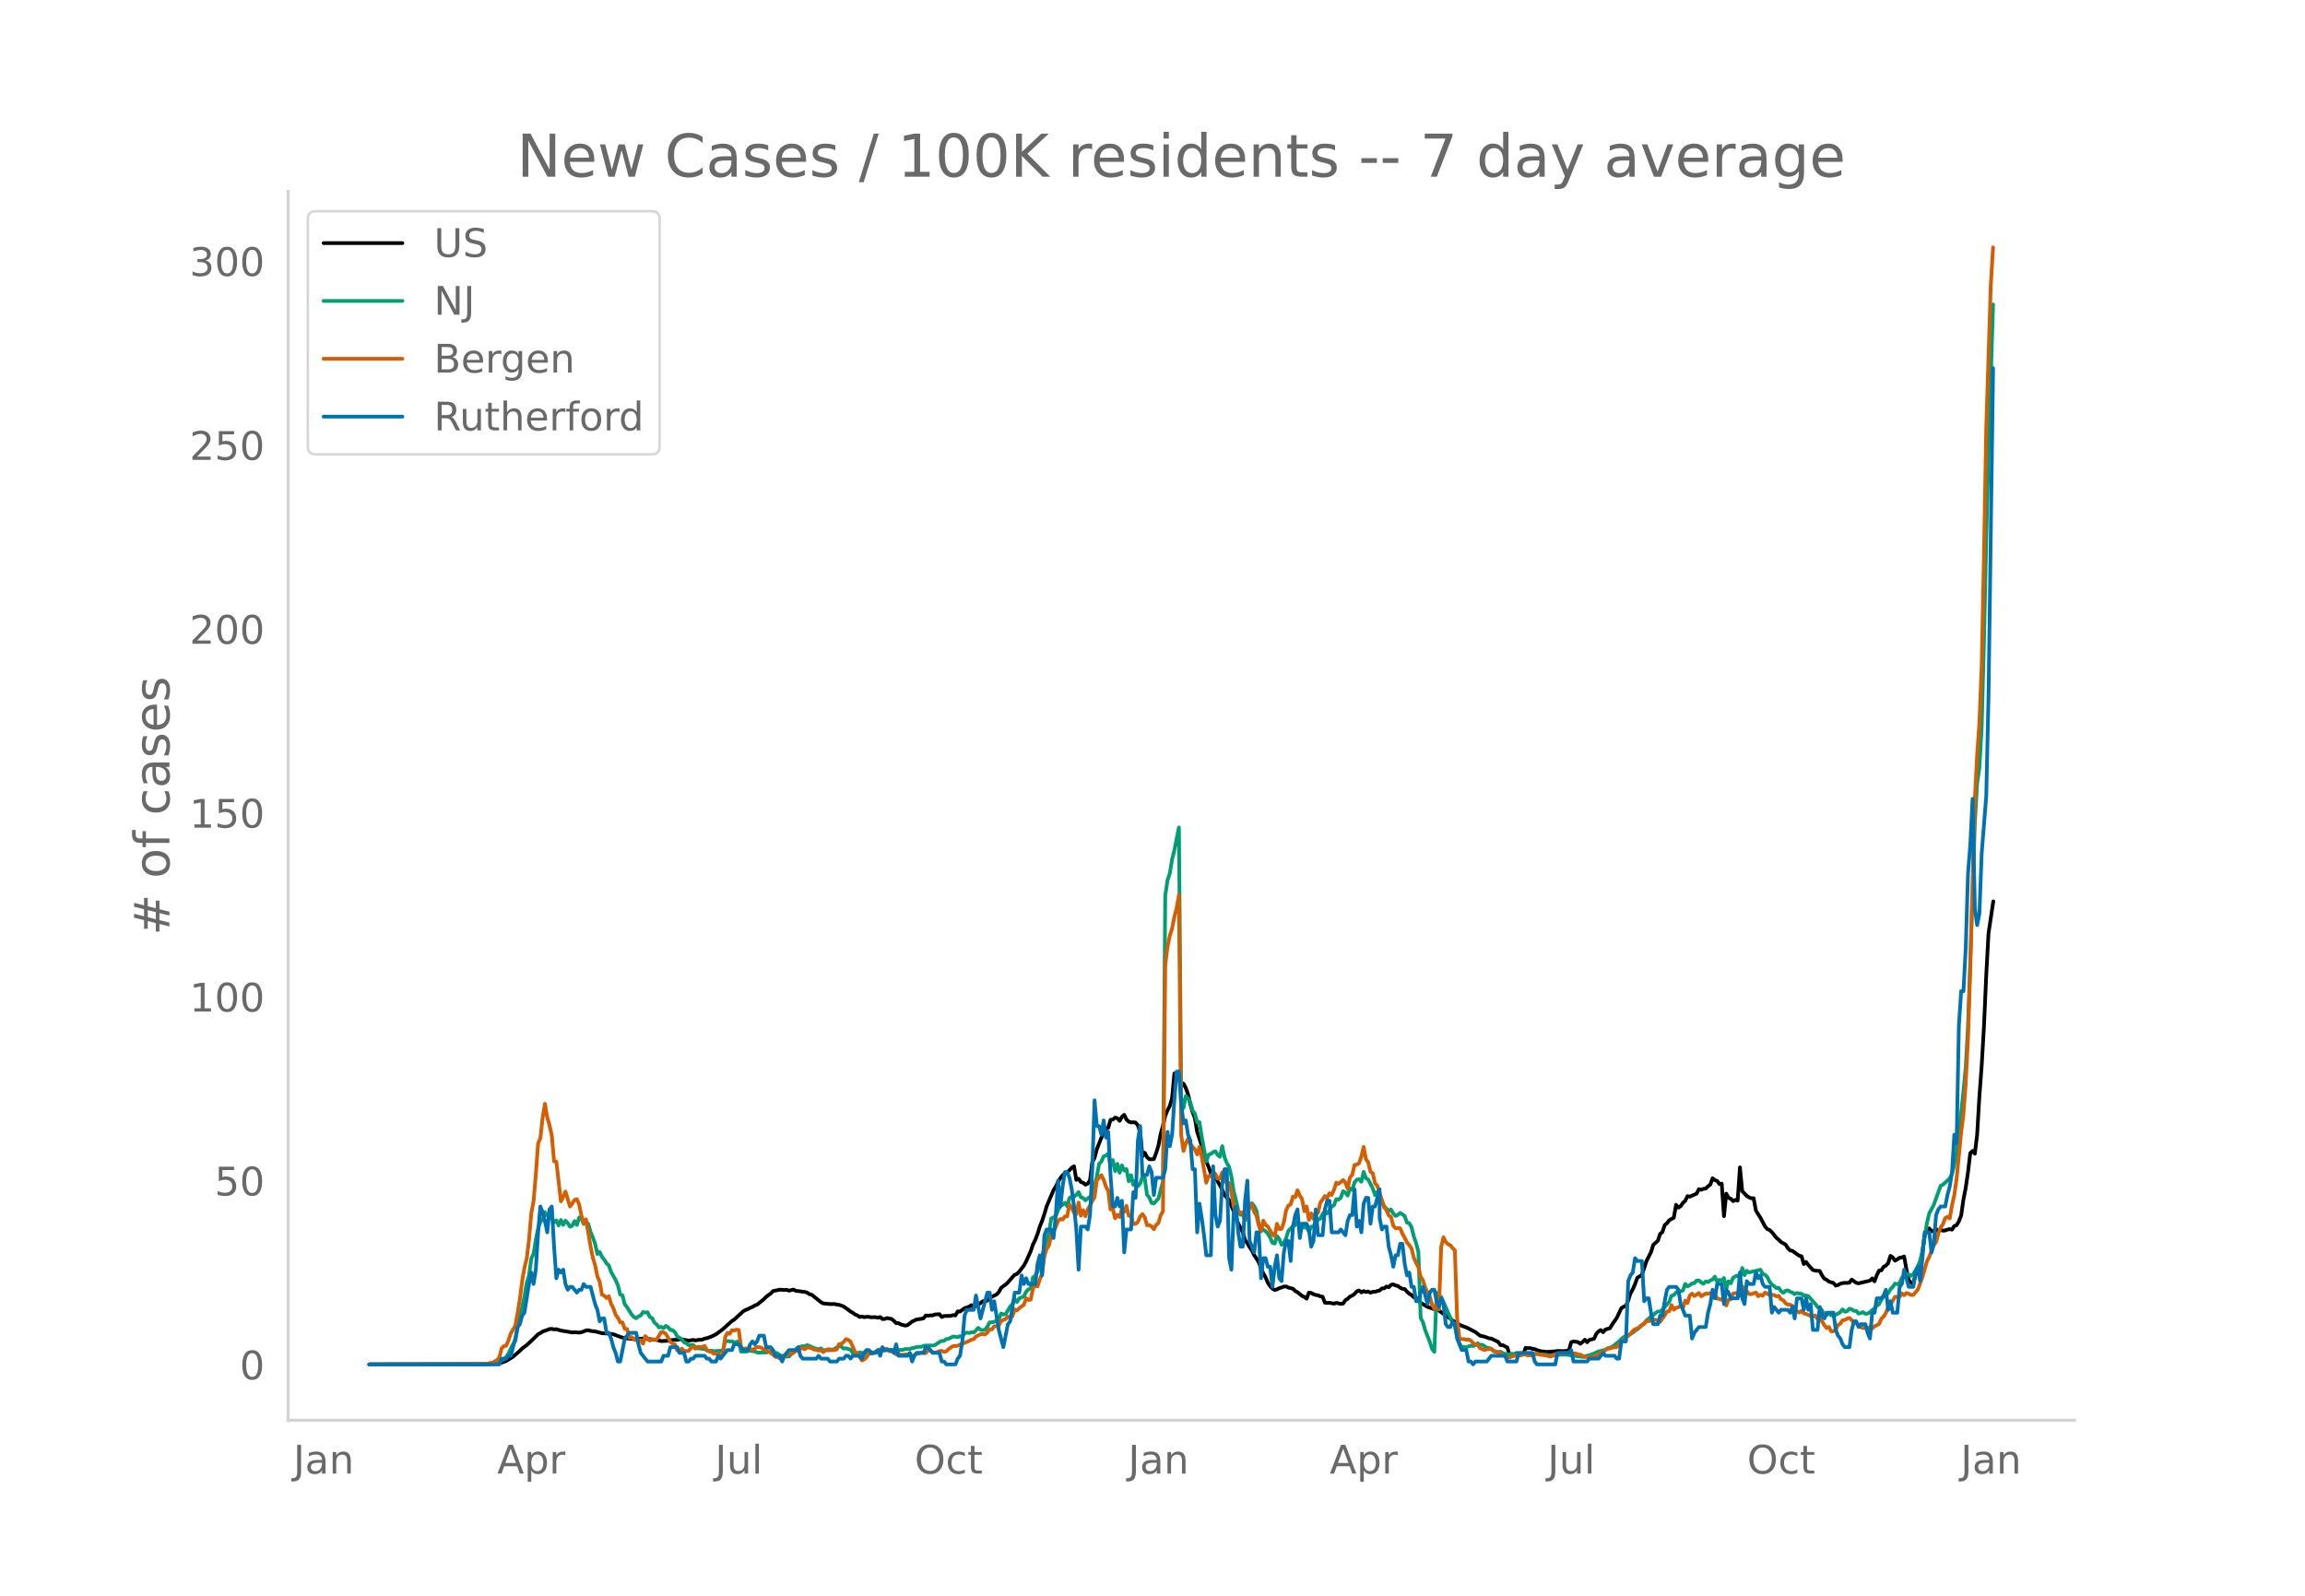 <svg height="864" viewBox="0 0 936 648" width="1248" xmlns="http://www.w3.org/2000/svg" xmlns:xlink="http://www.w3.org/1999/xlink"><defs><style>*{stroke-linecap:butt;stroke-linejoin:round}</style></defs><g id="figure_1"><path d="M0 648h936V0H0z" style="fill:#fff" id="patch_1"/><g id="axes_1"><path d="M117 576.72h725.4V77.76H117z" style="fill:none" id="patch_2"/><path clip-path="url(#pe2d4202b13)" d="m149.973 554.04 47.236-.094 4.63-.224 1.853-.38 1.853-.708 1.852-1.13.926-.587 2.779-2.396.926-.946 1.853-1.366 1.852-1.714 1.852-1.801.927-.912.926-.462.926-.614 2.779-1.02.926-.076.926.22.926-.1 1.853.572 2.778.445 1.853.333.926-.105 1.852.154.926-.14 1.853-.731.926-.091.926.273 1.853.204 2.778.723 2.779.18 1.852.255 1.853.71 1.852.662.926.091.926.219 3.705.353.926-.273.927.086.926-.125 5.557.575 1.852.49 2.779-.16 1.852-.306.927-.08.926.058.926-.27 1.852.188 1.853.369 1.852-.29.926.21.927-.184 1.852-.157.926-.396.926-.182 1.853-.663 1.852-.906 2.779-2.071 3.705-3.33.926-.586 3.705-3.402.926-.501.926-.342.926-.509.926-.37.927-.616.926-.282 2.778-2.264.927-.926.926-.749.926-.578.926-1.027 2.779-.578 1.852.13.926-.09.927.369 1.852-.45.926.523 1.853.187.926.192.926.069.926.288.926.647.927.222 3.704 2.975.927.516 2.778.274 1.853-.024.926.225.926.109.926.292.926.412 1.853 1.286.926.732.926.522.926.68.927.371.926.638.926-.188.926.264.926-.15.927.027.926.16 1.852-.044.926.255.927-.317.926.837.926-.05.926-.36 1.853.376.926.736.926.982.926-.058.926.542 1.853.5.926-.218 1.852-1.43 1.853-.857 1.852-.262.926-.196.927-1.174.926.118.926-.148.926.007.926-.37 1.853-.119.926 1.144.926-.41 2.779-.047.926-.33.926.145.926-1.63.927.055 1.852-1.36 1.852-.601.927-.632.926.936.926-.75.926-.444.926-.584.927-.747.926-.073.926-.201.926-1.133 2.779-1.324.926-.964.926-1.678.926-.77.927-.598.926-.896 1.852-2.158.926-.947.927-.366.926-.941 1.852-2.431.926-1.703 1.853-4.137.926-2.713.926-1.9.926-2.369.927-3.077.926-2.262.926-2.75.926-3.164 2.779-6.566.926-1.422.926-1.912.926-1.55.927-1.13.926-.838.926-.365.926-.849.926-1.055.927-.54.926 5.494.926-.453.926 1.334.926.304.927.778.926-.415.926-1.338.926-7.46.926-1.659.927-3.53 2.778-7.03.926-1.206.927-.487.926-3.195.926-.119.926-.8.926.237.927 1.077.926-1.633.926-.811.926 1.906.926.886.927.28.926-.041.926.099.926 1.109.926 2.873.927 9.769.926-1.493.926 1.809.926.813.926.04.927-.077.926-2.44.926-3.01.926-4.86.926-3.23.927-4.084.926-2.21.926-1.756.926-3.206.926-9.98.927 2.58.926-.424.926 1.659.926.327.926 1.732.927 2.653.926 3.961.926 3.233.926 2.483.926 5.538 1.853 5.648 1.852 6.327.926 2.228.927 2.628.926-1.004.926 2.36.926 1.932 1.853 3.332.926 2.218 1.852 1.99 1.853 4.614.926 2.635.926 2.283 1.852 3.6.927 3.177.926 1.226.926 1.639.926 1.3.926 1.942.927 1.32.926 1.527.926 2.452.926 2.07.926 1.614.927 2.2.926 1.405.926.971.926.56.926-.274.927-.479.926-.262.926-.396.926-.02.926.458 1.853.458.926.928.926.493 1.853 1.51.926.395.926.705.926-2.458.926.113.927.547.926.318.926.1.926.457.926.135.927 2.428.926.089.926-.048 1.852.355.927-.317 1.852.406.926-.144.926-1.363.927-.562.926-.902.926-.408.926-.671.926-1.042.927-.357.926.778.926-.525.926.384.926-.223.927.5.926-.38.926.016.926-.335.926-.212.927-.845.926-.04.926-.725.926.303.926-.998.927-.173.926.44.926.21.926.707.926.428.927.109.926 1.06.926.86.926.485.926.948.927.22.926.509.926 1.49 2.779 1.657 2.778.97.926-.17 4.631 3.448.927.475.926.87.926.45 1.852 1.202.927.423 1.852.666 3.705 1.887 1.852 1.476 1.853.4 1.852.678.926.121 2.779 1.33.926 1.308.926.018 1.853.962.926 2.992 1.852.156.926-.907.927.545.926-.247.926.239.926-2.654.926.14.927-.04.926.281.926.15.926.407 1.853.503.926.045.926.178 3.705-.244.926-.147 2.779.07 1.852-.32.926-3.268.926-.356 1.853.258.926.712.926-.738.926-.925.927 1.022.926-.969 1.852-.415.926-2.002.927-1.034.926-.51.926.86.926-1.098 1.853-.531.926-1.547 1.852-2.657 1.853-3.921.926-.595.926-.312.926-2.205.926-2.906.927-1.636.926-2.132.926-2.575 1.852-1.117 1.853-5.628 1.852-3.645.926-2.97 1.853-1.663.926-2.764.926-.766.926-2.81.927-.764.926-1.237 1.852-1.005.926-5.253.927 1.157.926-.587.926-1.368.926-.795.926-1.922.927.21 2.778-1.227.926-1.82.927.24.926-.382.926-.103.926-.927.926-.653.927-2.604.926.784.926.288.926 1.249.926-.147.927 13.225.926-9.16.926 1.743.926.334.926.985.927-.512.926.316.926-13.527.926 9.65 1.853 1.93.926.61.926.373.926-.026.926 4.999 1.853 2.953 1.852 3.507.926 1.078.927.372.926.87 1.852 2.315.926.758.927.925 1.852 1.025.926 1.437.926.958.927.166 2.778 1.986.926.182.927 3.186.926-.843.926 1.261 1.852 2.002.927.247 1.852.165.926 1.813.926 1.296.927.456.926.733 1.852.57.926 1.07.927-.243.926-.515.926-.275.926-.093.926.027.927-.116.926-1.236 1.852 1.312.926.202 4.631-1.086.927-.925.926 1.202.926-2.443.926-1.915.926-.1.927-1.44.926-.488.926-.994.926-2.97.926.631.927 1.322.926-.504.926-.668.926-.149.926-.36.927 5.163.926 4.429.926 1.065.926.483.926-3.733.927-1.074.926-1.265 1.852-13.626.926-2.175.927-.69.926 1.226.926-.306.926-.63.926.99.927-.768.926.442.926-.116.926-.353.926-.187.927.219.926-1.482.926-.318.926-1.591.926-2.348.927-6.502.926-4.718.926-6.371.926-7.72.926-.917.927 1.136.926-7.623.926-15.636.926-12.438.926-15.95.927-20.802.926-17.065L809.427 366h0" style="fill:none;stroke:#000;stroke-linecap:round;stroke-width:1.5" id="line2d_1"/><path clip-path="url(#pe2d4202b13)" d="m149.973 554.04 48.162-.11 2.779-.286.926-.212.926-.362.926-.726.927-.336.926-.997.926-1.333.926-2.047.926-1.775.927-1.365.926-5.203 2.778-12.806.927-5.573.926-2.953.926-6.803.926-2.068.926-5.66.927-4.636.926-2.688.926-.805.926-3.041.926 1.292.927-.612 1.852 3.387.926-.764.926 2.044.927-2.195.926 1.957.926-1.674.926.987.926 1.466.927-.437.926-1.853.926 1.584.926-3.056.926.391.927 2.266.926-.899.926.88.926 3.255.926 2.193.927 2.57.926 4.17.926-.795.926 1.922.926 1.172.927 1.502.926.826.926 2.669 1.852 3.272.927 2.152.926 3.796.926.269.926 3.665.926 1.154 1.853 2.928.926 1.074.926.485.926-.702.927-.422.926-1.367.926.17.926-.11.926 1.92.927.468.926 1.842.926.726.926 1.254.926-.274.927.523.926-.91.926.512.926 1.117.926.108.927.819.926 1.742 1.852 1.032.926 1.36.927.336.926.788 1.852-.084.926 1.1.927.28.926-.013.926.267.926-.058.926.656.927.159.926-.099.926.247 2.779-.19.926.287.926-4.214.926.002.926.118.927-.002.926.44 1.852-.43.926 4.15h1.853l.926-.144.926-.286.926.308.927.022.926.478.926.067.926-.096 1.853.036 1.852-.634.926.019.926.74.927.163.926.889.926.106 1.852.372.927-.046.926-.98.926-.6.926-1.288.926-.646.927-.457.926-.218.926.091.926-.557 1.853.788.926.444 1.852.524.926-.409.927.793 2.778-.038 1.853-.486.926-.677.926-.504.926.216.926.795.927-.13 1.852.584.926 1.336.926.672.927-.603.926-.324.926.209.926.07.926.199.927-.497.926-.164.926.433 1.852-.642 1.853-.24 1.852-.389 1.853.01 2.778.117 1.853-.17.926-.298 1.852.029.926-.382.927-.147.926-.348 1.852-.06.926-.375.927-.14 2.778-.006.926-.147 1.853-1.283.926-.401.926-.072.926-.72.927-.12 1.852-.935 1.852.288.927-.416.926.478.926-1.643.926-.3.926.2.927-.3.926.1.926-.862.926-1.033.926.785.927.132.926-.168.926-1.259.926-1.736h.926l.927-.219 1.852-1.023.926-2.342.926.35.927-.057 1.852-3.12.926-.933.926-2.236.927 1.311.926-1.475 1.852-.79.926-1.857.927-.99.926-.444.926-4.418.926-.648.926-1.658.927-4.691.926-1.495.926-3.675 1.852-5.734.927-6.066.926-.387.926-.598.926-2.375.926-1.658.927-.55.926-.76.926 1.37.926-3.272.926-.598.927-.012.926-.699.926-1.127.926 2.083.926.31.927.94.926-.796.926-.586.926-.769 1.853-7.423.926-5.263.926-.896.926-2.09.926-.384.927-.786.926 4.836.926-2.2.926 4.506.926-2.967.927 3.628.926-2.974.926 2.078.926-.591.926 4.922.927-2.453.926 3.909.926-1.53.926 2.142.926-1.078.927-2.797.926.462.926 6.858.926 1.026.926 2.272.927.219 1.852-2.001 1.852-6.875.927-116.143.926-6.262.926-2.724.926-5.725.926-3.651 1.853-9.311.926 109.913.926 4.031.926-4.867.927.93.926 1.576.926 3.392.926 1.225.926 3.565.927-.099.926 5.86 1.852 10.11.926-2.76.927-.327.926-.696.926-.358.926 1.51.926.726.927-4.29.926 4.502.926 2.363.926 1.509.926 3.906.927 6.003.926 3.5.926 4.223.926 1.835.926-.105.927 2.292.926-1.026.926-4.946.926-.882.926 1.191.927 1.81.926 5.198.926 2.68.926-.134.926.627.927.913.926 1.648.926 2.111.926.33.926-3.025.927 1.141.926 2.38.926-.717.926-1.978.926-3.02.927-.862.926-1.052.926-.314.926-1.377.926.918.927.41.926.993.926-.313.926 2.006.926-2.01.927-.202.926-1.492.926-1.244.926-.349.926-1.897.927-1.238.926.983.926-1.29.926-1.58.926-.423.927-2.504.926.173.926-.79.926-2.609.926.52.927 1.268.926-2.9.926.584.926-3.044.926-1.129.927-.168.926 1.028.926-3.997.926 2.57.926.531 1.853 3.589.926 2.789.926-1.377.926 3.066.927.807.926 2.032 1.852 1.847.926-.58.927 1.628.926.994.926-.451.926-.776.926.572.927.703.926 2.679.926.211.926 1.653.926 3.716.927 2.736.926 3.496.926 26.876.926 1.717.926 3.277 1.853 4.715.926 2.869.926 1.191.926-23.993.927 2.69.926-1.004 1.852 4.134 1.853 4.32.926 1.996.926 1.064.926 4.908.926 2.366.927 1.547.926.01.926.168.926-.471.926-.202.927.1.926-.319.926-.79.926.644.926-.077 1.853 1.206.926.118.926.4.926.928.927.296.926.132.926-.229.926.555 1.853.565.926-.065.926-.247.926.088 1.853-.115.926.214.926-.147.926.046.926.262 1.853-.05 1.852-.368.926.25 1.853.117 2.778.411.927.036.926-.081.926-.2 2.779-.098.926.019 1.852.305 3.705.444.926.166 2.779-.694.926-.29 2.779-1.223 2.778-.704.926-.572 1.853-.581 2.778-2.232.927-.997.926-.75 2.778-1.232.927-.598.926-.795.926-.505 2.779-2.426.926-1.247.926-.677.926-.934.926-.546.927-.857.926-.58.926.042.926-.76 2.779-3.223.926-2.463.926-.252.926-1.064.927-.461.926.021.926-.403.926-2.633.926.975.927-.422.926-.77.926-.086.926-1.047.926-.077.927.836.926.538.926-.96.926.278.926-.651.927-.408.926-1.173.926 2.059.926-.754.926.326.927-1.064.926 4.262.926-2.919.926.798.926-2.232.927-.591.926-.32.926.976.926-4.046.926 2.938.927-1.796.926.696.926-.31 1.852-.336.927-.305.926-.183.926 1.696.926.332.926.934.927 1.92.926 1.114.926.666.926.85.926-.18.927 1.352.926.719.926-.827.926-.209.926.577.927.348.926.63.926-.471.926.257.926.05.927.702.926.014.926.255 2.779 3.096.926 1.29.926.45.926.97.926 1.537.927.409.926-.776.926.75.926.261.926-.423 1.853-1.004.926-1.194.926.961.926-.216.927-1.028.926.293.926.62.926-.022.926 1.107.927-.19.926-.415.926.694.926-.074.926-.598 1.853-1.583.926-1.048.926-.564.926-1.862.927-1.225 1.852-1.405.926-1.562.926-1.004.927-1.348.926.238.926-.435.926-2.164.926-.625.927-.908.926.229.926.502.926-.642 1.853-3.144.926-2.354.926-3.87 1.852-11.394.927-3.909 1.852-3.476 2.779-7.747.926-.437 2.778-2.602.927-1.756.926-3.858.926-4.645.926-7.322 1.853-17.582.926-9.842.926-16.616 1.852-53.913.927-28.435.926-16.369.926-6.335.926-16.19.926-34.994.927-40.965.926-35.512 1.852-60.543h0" style="fill:none;stroke:#009e73;stroke-linecap:round;stroke-width:1.5" id="line2d_2"/><path clip-path="url(#pe2d4202b13)" d="m149.973 554.04 43.531-.092 3.705-.16.926-.068.926-.32h.927l.926-.642.926-.48.926-1.03.926-3.708.927-.939.926-.137.926-2.152.926-2.815 1.853-3.158.926-5.104.926-5.814.926-7.164.926-5.402.927-3.685.926-7.667.926-10.69.926-4.989.926-10.712.927-12.84.926-2.197.926-8.286.926-5.584.926 5.584.927 3.113.926 4.166.926 10.528.926.115 1.853 16.113.926-1.854.926-2.105 1.852 6.065.927-1.236.926-1.465.926-.252.926 2.106.926 4.532.927 3.204.926-1.716 1.852 11.032.926 4.532.927 3.09.926 4.554.926 2.152.926 5.287.926.366.927.962.926-.71.926 3.09.926 1.717.926 2.746.927 1.122.926 1.968.926-.046.926 2.632.926.023.927 3.64.926-.344.926 1.007.926.23 1.853.022.926 1.442.926-3.09.926 1.03.926.824.927-.48 1.852.045 1.852-3.067.927.115.926.618 1.852 3.25.926.71.927.388.926 2.358.926.229.926-.939.926.939.927.091.926-.091.926-1.167.926-.458.926.71.927-.756.926.16.926-.091.926-.412.926 1.533.927.71.926.137.926.755 1.852.046.927.48.926-.022.926-7.141.926-1.808.926.412.927-1.488.926.137.926-.366.926.137.926 7.004.927.893.926-.435.926.366.926-.206.926.618.927-.778.926-.527.926.046.926.23.926.892 1.853.343.926.916.926.618.926.915.927.16.926.527.926-.778.926-.046.926-.595 1.853-.55.926-.389.926-.755h.926l.927-.984h.926l.926.297.926-.71 1.853.344.926.526.926.092.926.366.926-.206.927.801.926-.8.926-.367h.926l.926.412.927-.137.926-.252.926-2.129.926-.114.926-.733.927-1.167.926.298.926.732 1.852 4.212.927.64 1.852 2.77.926-.39.926-.892.927-1.465.926.023.926-.274.926-.618 1.853-.893.926.297.926-.343.926-.183.926.984.927.092.926.343.926.847.926-.069.926.252 3.705-.206.926.55.927-.046.926-.801.926-.023.926-.367.926.184h.927l.926-1.145.926.137.926.664.926.115.927-.138.926-.457.926-.092.926.458.926-.23.927-.938 1.852-1.235.926.022.926-.16 1.853-.778 1.852-.732.926-.39.927-.549.926-.183.926-1.121 1.852-.893.927-.046.926.137.926-.755.926-1.35.926.045.927-1.235.926-.046.926-.298.926-1.808.926-.458.927-.32.926-1.076.926.618.926-.71.926-2.769.927.412.926-.938 1.852-1.328.926-2.747.927.733.926-.092.926-4.6.926-1.145.926.344.927-2.884.926-2.335.926-6.935.926-3.181.926-1.214.927-4.394.926-1.144.926-2.06.926-2.45.926-.778.927.252.926-1.282.926-.045.926-4.761.926 1.259.927 2.037.926.595.926-4.738.926 5.333.926-2.197.927 2.426.926-2.747.926-1.51.926-1.923.926-1.534.927-6.912 1.852-2.037.926 1.854.926 2.792.927 1.74.926 7.53.926-.389.926 4.006.926-1.42.927.87.926-3.387.926 1.304.926-2.472.926 4.052h.927l.926 3.319h.926l.926-.824.926-2.13.927-1.03.926 1.237.926 3.273.926-.092.926.573.927 1.121.926-1.74.926-.755.926-3.113.926-1.716.927-99.976.926-7.347.926-4.578.926-2.861.926-4.738.927-3.525.926-5.264.926 97.367.926 6.477.926-2.998.927-1.991.926 2.197 1.852 2.197.926 2.014.927-3.067.926 3.937 1.852 10.62.926-2.632.927-.023.926-1.488.926.595.926 1.9.926-.068.927-2.541.926 3.136.926 1.464.926-.228.926 3.547.927 6.134.926 2.38.926-.846.926.961.926-.252.927 2.243.926-.32.926-5.264.926.297.926 2.884.927 1.442.926 3.96.926 2.54.926-4.417.926 1.717.927.686 1.852 3.205.926.64.926-4.966.927 2.151.926-.114.926-2.61.926-4.943.926-1.9.927-.458.926-3.181.926.251.926-2.838.926 2.243.927 1.35.926 4.945.926-1.923.926 5.425.926-2.633.927 2.198.926-2.77.926.298.926-4.12.926-1.19.927-1.488.926.87.926-1.992.926.71.926-2.083.927-2.93.926.504 1.852-1.556.926 1.052.927 2.472.926-4.577.926-1.076.926-3.983.926-.16.927-.55.926-2.723.926-3.89.926 4.943.926 1.282.927 3.822.926.664.926 4.097.926.984 1.853 5.722.926 3.09.926 1.053.926 2.151.926.595.927 3.594.926 1.03.926-.069.926.069.926 2.22.927 1.602.926 1.923.926 1.099.926 1.327.926 3.754.927 2.128.926 1.717.926 3.937.926 1.396.926 3.09 1.853 3.456.926 3.387.926 1.648.926-1.922.927 2.197.926-25.36.926-3.937.926 1.831.926.984.927.39.926 1.167.926.915.926 27.672.926 8.148.927.252.926-.023.926.275.926-.16.926.503.927 1.03.926.504.926.091.926 1.42.926.457.927.298.926-.298h.926l.926-.206.926.87.927.206 1.852.71.926.732 1.853 1.03.926.046.926-.504.926-.229 1.853-.068.926-.115.926-.297.926-.115.926.48 1.853-.137.926-.412.926-.045 1.853.297 1.852.32 1.852.39.927-.366.926-.573.926.046 1.852-.389 2.779-.183.926.275 1.853-.046.926.389.926.091 1.852.939 2.779.229.926-.595.926-.115 1.853-1.259.926-.366 1.852-1.304h.927l.926-.367 1.852-.251.926-.962.927-1.144 3.704-3.25.927-1.122.926-.778.926-.275.926-.64.926-.893.927-.298.926-1.144 1.852-.092.926-.55.927.092.926.298.926.526.926-1.396.926-1.19.927-1.625.926-.114.926-2.495.926 1.9.926-.756.927-.252.926-.595.926 1.03.926-3.113.926.962.927-3.021.926-.779.926.939.926-.527.926-.663.927 1.327 1.852-1.121.926.114.926-.298.927.55.926-.32.926 2.013.926.138.926.343.927-.801.926 3.113.926-2.358.926-.183.926-2.311 1.853-.298.926 1.167.926-3.822.926 2.289.927-.32.926 1.19.926.045 1.852-.663.927 1.51.926-.595.926.366.926-1.259 1.853.962.926-.069.926.092.926.526.926-.206.927 1.396.926.412.926 1.19.926.573.926.068.927.412.926 1.213.926.985.926.572.926-.71.927 1.03.926.206 1.852.824.926.23.927-.459.926 1.51.926-.525 1.852 2.975.927 1.167.926-.412.926 1.786.926-.046.926-.687.927-1.785.926-.595.926-1.374.926-.114.926-.618.927-.229.926.87.926 1.282.926-.32.926 1.167.927.778.926.274 1.852.183.926-.503.927.595.926-.915.926-.412.926-.55.926-2.083.927-.938.926-1.465.926-2.334.926-1.076 1.853-3.113 1.852.023.926-1.442.926.732.927-.87.926.252.926.527h.926l1.853-2.175 1.852-4.99 1.852-6.477.927-1.785 1.852-4.806.926-1.19.926-3.548.927-2.472.926-1.19.926-2.564.926-.504.926.641.927-5.378.926-4.097.926-6.57 1.852-18.814.927-7.347.926-12.52.926-18.356.926-28.061 1.853-68.985.926-17.876.926-13.252.926-22.912.926-44.86.927-51.774 1.852-58.273.926-15.244h0" style="fill:none;stroke:#d55e00;stroke-linecap:round;stroke-width:1.5" id="line2d_3"/><path clip-path="url(#pe2d4202b13)" d="M149.973 554.04h52.793l.926-2.331h1.853l.926-1.166h.926l1.853-6.995.926-4.663.926-1.165.926-3.498.926-1.165 1.853-11.658.926-4.663.926 4.663.926-5.828.927-15.155.926-10.492.926 2.332.926 3.497.926 4.663.927-9.326.926-1.166.926 16.32.926 12.824.926-3.497.927 1.165.926-1.165.926 5.828.926 2.332.926-1.166h.927l1.852 2.332.926-1.166h.926l.927-2.332.926 1.166h1.852l1.853 6.995.926 2.331.926 4.663.926-1.166h.926l.927 5.829h.926l.926 2.331.926 3.498.926 2.331.927 3.497h.926l1.852-9.326 1.853-2.331h2.778l.926 4.663.927 3.497 2.778 3.497h5.557l.927-2.331h1.852l.926-3.497h2.779l.926 2.331h1.852l.927 3.497h.926l.926-1.165h.926l.926-1.166h3.705l.926 1.166h.927l.926 1.165h1.852l.926-2.331.927 1.166 2.778-3.498h1.853l.926-2.331h1.852l1.853 2.331h1.852l.926-2.331.926-1.166.927 1.166.926-1.166.926-2.331h1.852l.927 4.663h1.852l.926 1.165.926 2.332h1.853l.926 2.331.926-2.331 1.853-2.332h2.778l.926-1.165.927 3.497.926 1.166h5.557l.926-1.166.926 1.166h2.779l.926 1.165h2.779l.926-1.165h1.852l.927-1.166h.926l.926 1.166.926-1.166h2.779l.926 1.166.926-2.332.926-1.166h.927l.926 1.166h1.852l.926-1.166.927 2.332.926-3.497.926 1.165h2.779l.926 1.166.926-3.497.926 4.663h3.705l.926-1.166.926 3.497.927-2.331.926-1.166h2.778l.927-2.331h.926l1.852 2.331h2.779l.926 3.497h.926l.926 1.166h3.705l.926-2.331.927-1.166.926-5.829.926-10.492.926-2.331h2.779l.926-5.829 1.852 9.326 2.779-10.491h.926l.926 6.994.927-3.497 1.852 11.657 1.852 6.995 1.853-9.326.926-1.166 1.852-11.657h1.853l.926-6.995.926 3.497.926-2.331.927 2.331h2.778l.926-8.16.927-3.497.926 8.16.926-16.32.926-2.332h1.853l.926 3.498.926-9.326.926-13.99.926 10.492.927-8.16.926-5.828h.926l.926 2.331.926 4.663.927 6.994.926 9.326.926 16.32.926-17.485h1.853l.926 1.165.926-5.828.926-18.652.926-27.978.927 10.492h.926l.926 3.497.926-5.829.926 6.995.927-2.332.926 17.486.926 12.823h.926l.926-3.497.927 3.497.926-2.331.926 20.983.926-9.326h1.853l.926-15.154.926 2.331.926-23.315.926-5.828.927 19.817h1.852l.926-3.497.926 2.332.927 9.325.926-6.994h2.778l.927-3.497.926-15.155.926 5.829.926-4.663.926-13.989.927-11.657h.926l.926 12.823.926 8.16.926-1.166.927 5.829.926 2.331.926 11.658h.926l.926 25.646.927-11.657.926 5.828.926 6.995.926 8.16h1.853l.926-36.138.926 19.818.926 4.663.926-2.332.927-15.154.926-5.83h.926l.926 36.139.926 4.663.927-23.315.926-2.332.926 10.492.926 5.829h.926l.927-18.652.926-8.16.926 24.48 1.852 4.663.927-8.16h.926l.926 18.652.926-8.16h.926l.927 3.497h.926l.926 8.16.926-8.16.926-4.663.927 9.326.926 1.166.926-11.658.926-4.663h.926l.927 8.16.926-13.988.926-4.663.926-2.332.926 11.658.927-5.83h1.852l.926 2.332.926 6.995.927-2.332.926-12.823.926 10.492h1.852l.927-10.492.926-3.497h.926l.926 12.823h2.779l.926-1.166 1.852 2.332.927-5.829.926-2.331h.926l.926-10.492.926 15.155.927-2.332.926 4.663.926-11.657.926-2.332h.926l.927 10.492.926-6.995h.926l1.852-6.994v11.657l.927 4.663.926-1.165h.926l.926 8.16.926 3.497.927 4.663.926-4.663h.926l.926-4.663h.926l.927 8.16.926 4.663.926-1.166.926 5.83h.926l.927 5.828h.926l.926-3.497.926-2.332 1.853 6.995.926-4.663.926-1.166h.926l.926 4.663.927 2.331.926-3.497.926 2.332.926 8.16.926 1.165h.927l.926-2.331.926 1.166.926 5.828 1.853 4.663h1.852l.926 4.663h.926l.927 1.166.926-1.166h4.63l1.853-2.331h5.557l.927 2.331h3.704l.927-3.497h5.557l.926 3.497.926 1.166h7.41l.926-4.663h4.631l.926-1.166.926 4.663h5.558l.926-1.165h3.705l1.852-2.332.926 1.166h3.705l.926 1.166h.926l.927-6.995h1.852l.926-24.48.926-2.332.927-1.166.926-5.828.926 1.165h1.852l.927 16.32.926-1.165h.926l.926 5.829.926 4.663h1.853l.926-3.498h.926l.926-5.828.927-4.663.926-1.166h2.778l.927 1.166.926 5.829 1.852 4.662h1.853l.926 9.326.926-2.331 1.852-2.332h2.779l.926-5.828.926-3.497.927-5.83.926 3.498.926-5.829h1.852l.927 8.16.926-5.828.926 1.166.926 2.331h2.779l.926-10.492.926 10.492.926 2.332.927-9.326.926 1.165h1.852l.926-4.663.927 2.332.926-1.166.926 3.497.926 1.166h1.853l.926 10.492.926-2.332 1.852 2.332.927-1.166h2.778l.926 1.166.927-2.332.926 4.663.926-8.16h1.852l.927 4.663.926-4.663.926 4.663.926-2.331.926 10.491h1.853l.926-9.326.926 3.497.926 1.166.927-2.331h2.778l.926 6.994.927 2.332.926 1.165.926 2.332.926 1.166h1.853l.926-6.995.926-3.497h.926l.926 2.331.927-1.165h1.852l.926 3.497.926 2.331.927-10.491h.926l.926-5.829h1.852l.927-1.166.926-2.331.926 8.16.926-3.497.926 4.663h1.853l.926-10.492.926-1.166.926-5.828 1.853 6.994h1.852l.926-5.829.927-2.331.926 5.829.926-9.326.926-10.492h1.853l.926 8.16.926-3.497.926-11.657.926-2.332.927-1.166h1.852l.926-4.663.926-3.497.927-5.828.926-15.155.926 3.497.926-47.795.926-13.989h.927l.926-17.486.926-30.31.926-11.657.926-18.651.927 44.298.926 6.994.926-4.663.926-24.48 1.853-23.315.926-40.801 1.852-132.894h0" style="fill:none;stroke:#0072b2;stroke-linecap:round;stroke-width:1.5" id="line2d_4"/><path d="M117 576.72V77.76" style="fill:none;stroke:#d3d3d3;stroke-linecap:square;stroke-linejoin:miter;stroke-width:1.25" id="patch_3"/><path d="M117 576.72h725.4" style="fill:none;stroke:#d3d3d3;stroke-linecap:square;stroke-linejoin:miter;stroke-width:1.25" id="patch_4"/><g id="matplotlib.axis_1"><g id="xtick_1"><g style="fill:#696969" transform="matrix(.16 0 0 -.16 119.116 598.378)" id="text_1"><defs><path d="M9.813 72.906h9.859V5.078q0-13.187-5-19.14-5-5.954-16.094-5.954h-3.75v8.297h3.078q6.531 0 9.219 3.672Q9.813-4.39 9.813 5.078z" id="DejaVuSans-74"/><path d="M34.281 27.484q-10.89 0-15.093-2.484-4.204-2.484-4.204-8.5 0-4.781 3.157-7.594 3.156-2.797 8.562-2.797 7.485 0 12 5.297 4.516 5.297 4.516 14.078v2zm17.922 3.72V0H43.22v8.297Q40.14 3.328 35.547.953q-4.594-2.375-11.234-2.375-8.391 0-13.36 4.719Q6 8.016 6 15.922q0 9.219 6.172 13.906 6.187 4.688 18.437 4.688h12.61v.89q0 6.203-4.078 9.594-4.078 3.39-11.453 3.39-4.688 0-9.141-1.124-4.438-1.125-8.531-3.375v8.312q4.921 1.906 9.562 2.844 4.64.953 9.031.953 11.875 0 17.735-6.156 5.86-6.14 5.86-18.64z" id="DejaVuSans-97"/><path d="M54.89 33.016V0h-8.984v32.719q0 7.765-3.031 11.61-3.031 3.858-9.078 3.858-7.281 0-11.484-4.64-4.204-4.625-4.204-12.64V0H9.08v54.688h9.03v-8.5q3.235 4.937 7.594 7.374Q30.078 56 35.797 56q9.422 0 14.25-5.828 4.844-5.828 4.844-17.156z" id="DejaVuSans-110"/></defs><use xlink:href="#DejaVuSans-74"/><use x="29.492" xlink:href="#DejaVuSans-97"/><use x="90.771" xlink:href="#DejaVuSans-110"/></g></g><g id="xtick_2"><g style="fill:#696969" transform="matrix(.16 0 0 -.16 201.893 598.378)" id="text_2"><defs><path d="M34.188 63.188 20.797 26.906h26.812zm-5.579 9.718h11.188L67.578 0h-10.25l-6.64 18.703h-32.86L11.188 0H.78z" id="DejaVuSans-65"/><path d="M18.11 8.203v-29H9.077v75.484h9.031v-8.296q2.844 4.875 7.157 7.234Q29.594 56 35.594 56q9.968 0 16.187-7.906 6.235-7.907 6.235-20.797T51.78 6.484q-6.218-7.906-16.187-7.906-6 0-10.328 2.375-4.313 2.375-7.157 7.25zm30.578 19.094q0 9.906-4.079 15.547-4.078 5.64-11.203 5.64-7.14 0-11.218-5.64-4.079-5.64-4.079-15.547 0-9.906 4.078-15.547 4.079-5.64 11.22-5.64 7.124 0 11.202 5.64t4.078 15.547z" id="DejaVuSans-112"/><path d="M41.11 46.297q-1.516.875-3.297 1.281Q36.03 48 33.89 48q-7.625 0-11.703-4.953-4.079-4.953-4.079-14.234V0H9.08v54.688h9.03v-8.5q2.844 4.984 7.375 7.39Q30.031 56 36.531 56q.922 0 2.047-.125 1.125-.11 2.484-.36z" id="DejaVuSans-114"/></defs><use xlink:href="#DejaVuSans-65"/><use x="68.408" xlink:href="#DejaVuSans-112"/><use x="131.885" xlink:href="#DejaVuSans-114"/></g></g><g id="xtick_3"><g style="fill:#696969" transform="matrix(.16 0 0 -.16 290.365 598.378)" id="text_3"><defs><path d="M8.5 21.578v33.11h8.984V21.922q0-7.766 3.016-11.656 3.031-3.875 9.094-3.875 7.265 0 11.484 4.64 4.234 4.64 4.234 12.656v31h8.985V0h-8.984v8.406Q42.047 3.422 37.718 1q-4.313-2.422-10.032-2.422-9.421 0-14.312 5.86Q8.5 10.296 8.5 21.578zM31.11 56z" id="DejaVuSans-117"/><path d="M9.422 75.984h8.984V0H9.422z" id="DejaVuSans-108"/></defs><use xlink:href="#DejaVuSans-74"/><use x="29.492" xlink:href="#DejaVuSans-117"/><use x="92.871" xlink:href="#DejaVuSans-108"/></g></g><g id="xtick_4"><g style="fill:#696969" transform="matrix(.16 0 0 -.16 371.395 598.378)" id="text_4"><defs><path d="M39.406 66.219q-10.75 0-17.078-8.016-6.312-8-6.312-21.828 0-13.766 6.312-21.781 6.328-8 17.078-8 10.735 0 17.016 8 6.281 8.015 6.281 21.781 0 13.828-6.281 21.828-6.281 8.016-17.016 8.016zm0 8q15.328 0 24.5-10.281 9.188-10.282 9.188-27.563 0-17.234-9.188-27.516-9.172-10.28-24.5-10.28-15.375 0-24.593 10.25-9.204 10.265-9.204 27.546t9.204 27.563q9.218 10.28 24.593 10.28z" id="DejaVuSans-79"/><path d="M48.781 52.594v-8.407q-3.812 2.11-7.64 3.157-3.828 1.047-7.735 1.047-8.75 0-13.593-5.547-4.829-5.532-4.829-15.547 0-10.016 4.829-15.563 4.843-5.53 13.593-5.53 3.907 0 7.735 1.046 3.828 1.047 7.64 3.156V2.094Q45.016.344 40.984-.531q-4.015-.89-8.562-.89-12.36 0-19.64 7.765-7.266 7.765-7.266 20.953 0 13.375 7.343 21.031Q20.22 56 33.016 56q4.14 0 8.093-.86 3.953-.843 7.672-2.546z" id="DejaVuSans-99"/><path d="M18.313 70.219V54.688h18.5v-6.985h-18.5V18.016q0-6.688 1.828-8.594 1.828-1.906 7.453-1.906h9.218V0h-9.218q-10.407 0-14.36 3.875-3.953 3.89-3.953 14.14v29.688H2.687v6.984h6.594V70.22z" id="DejaVuSans-116"/></defs><use xlink:href="#DejaVuSans-79"/><use x="78.711" xlink:href="#DejaVuSans-99"/><use x="133.691" xlink:href="#DejaVuSans-116"/></g></g><g id="xtick_5"><g style="fill:#696969" transform="matrix(.16 0 0 -.16 458.105 598.378)" id="text_5"><use xlink:href="#DejaVuSans-74"/><use x="29.492" xlink:href="#DejaVuSans-97"/><use x="90.771" xlink:href="#DejaVuSans-110"/></g></g><g id="xtick_6"><g style="fill:#696969" transform="matrix(.16 0 0 -.16 539.956 598.378)" id="text_6"><use xlink:href="#DejaVuSans-65"/><use x="68.408" xlink:href="#DejaVuSans-112"/><use x="131.885" xlink:href="#DejaVuSans-114"/></g></g><g id="xtick_7"><g style="fill:#696969" transform="matrix(.16 0 0 -.16 628.428 598.378)" id="text_7"><use xlink:href="#DejaVuSans-74"/><use x="29.492" xlink:href="#DejaVuSans-117"/><use x="92.871" xlink:href="#DejaVuSans-108"/></g></g><g id="xtick_8"><g style="fill:#696969" transform="matrix(.16 0 0 -.16 709.458 598.378)" id="text_8"><use xlink:href="#DejaVuSans-79"/><use x="78.711" xlink:href="#DejaVuSans-99"/><use x="133.691" xlink:href="#DejaVuSans-116"/></g></g><g id="xtick_9"><g style="fill:#696969" transform="matrix(.16 0 0 -.16 796.169 598.378)" id="text_9"><use xlink:href="#DejaVuSans-74"/><use x="29.492" xlink:href="#DejaVuSans-97"/><use x="90.771" xlink:href="#DejaVuSans-110"/></g></g></g><g id="matplotlib.axis_2"><g id="ytick_1"><g style="fill:#696969" transform="matrix(.16 0 0 -.16 97.32 560.119)" id="text_10"><defs><path d="M31.781 66.406q-7.61 0-11.453-7.5Q16.5 51.422 16.5 36.375q0-14.984 3.828-22.484 3.844-7.5 11.453-7.5 7.672 0 11.5 7.5 3.844 7.5 3.844 22.484 0 15.047-3.844 22.531-3.828 7.5-11.5 7.5zm0 7.813q12.266 0 18.735-9.703 6.468-9.688 6.468-28.141 0-18.406-6.468-28.11-6.47-9.687-18.735-9.687-12.25 0-18.718 9.688-6.47 9.703-6.47 28.109 0 18.453 6.47 28.14Q19.53 74.22 31.78 74.22z" id="DejaVuSans-48"/></defs><use xlink:href="#DejaVuSans-48"/></g></g><g id="ytick_2"><g style="fill:#696969" transform="matrix(.16 0 0 -.16 87.14 485.441)" id="text_11"><defs><path d="M10.797 72.906h38.719v-8.312H19.828v-17.86q2.14.735 4.281 1.094 2.157.36 4.313.36 12.203 0 19.328-6.688 7.14-6.688 7.14-18.11 0-11.765-7.328-18.296-7.328-6.516-20.656-6.516-4.593 0-9.36.781-4.75.782-9.827 2.344v9.922q4.39-2.39 9.078-3.563 4.687-1.171 9.906-1.171 8.453 0 13.375 4.437 4.938 4.438 4.938 12.063 0 7.609-4.938 12.047-4.922 4.453-13.375 4.453-3.953 0-7.89-.875-3.922-.875-8.016-2.735z" id="DejaVuSans-53"/></defs><use xlink:href="#DejaVuSans-53"/><use x="63.623" xlink:href="#DejaVuSans-48"/></g></g><g id="ytick_3"><g style="fill:#696969" transform="matrix(.16 0 0 -.16 76.96 410.763)" id="text_12"><defs><path d="M12.406 8.297h16.11v55.625l-17.532-3.516v8.985l17.438 3.515h9.86V8.296H54.39V0H12.406z" id="DejaVuSans-49"/></defs><use xlink:href="#DejaVuSans-49"/><use x="63.623" xlink:href="#DejaVuSans-48"/><use x="127.246" xlink:href="#DejaVuSans-48"/></g></g><g id="ytick_4"><g style="fill:#696969" transform="matrix(.16 0 0 -.16 76.96 336.085)" id="text_13"><use xlink:href="#DejaVuSans-49"/><use x="63.623" xlink:href="#DejaVuSans-53"/><use x="127.246" xlink:href="#DejaVuSans-48"/></g></g><g id="ytick_5"><g style="fill:#696969" transform="matrix(.16 0 0 -.16 76.96 261.408)" id="text_14"><defs><path d="M19.188 8.297h34.421V0H7.33v8.297q5.609 5.812 15.296 15.594 9.703 9.797 12.188 12.64 4.734 5.313 6.609 9 1.89 3.688 1.89 7.25 0 5.813-4.078 9.469-4.078 3.672-10.625 3.672-4.64 0-9.797-1.61-5.14-1.609-11-4.89v9.969Q13.767 71.78 18.938 73q5.188 1.219 9.485 1.219 11.328 0 18.062-5.672 6.735-5.656 6.735-15.125 0-4.5-1.688-8.531-1.672-4.016-6.125-9.485-1.218-1.422-7.765-8.187-6.532-6.766-18.453-18.922z" id="DejaVuSans-50"/></defs><use xlink:href="#DejaVuSans-50"/><use x="63.623" xlink:href="#DejaVuSans-48"/><use x="127.246" xlink:href="#DejaVuSans-48"/></g></g><g id="ytick_6"><g style="fill:#696969" transform="matrix(.16 0 0 -.16 76.96 186.73)" id="text_15"><use xlink:href="#DejaVuSans-50"/><use x="63.623" xlink:href="#DejaVuSans-53"/><use x="127.246" xlink:href="#DejaVuSans-48"/></g></g><g id="ytick_7"><g style="fill:#696969" transform="matrix(.16 0 0 -.16 76.96 112.052)" id="text_16"><defs><path d="M40.578 39.313Q47.656 37.797 51.625 33q3.984-4.781 3.984-11.813 0-10.78-7.422-16.703-7.421-5.906-21.093-5.906-4.578 0-9.438.906-4.86.907-10.031 2.72v9.515q4.094-2.39 8.969-3.61 4.89-1.218 10.218-1.218 9.266 0 14.125 3.656 4.86 3.656 4.86 10.64 0 6.454-4.516 10.079-4.515 3.64-12.562 3.64h-8.5v8.11h8.89q7.266 0 11.125 2.906 3.86 2.906 3.86 8.375 0 5.61-3.985 8.61-3.968 3.015-11.39 3.015-4.063 0-8.703-.89-4.641-.876-10.203-2.72v8.782q5.624 1.562 10.53 2.344 4.907.78 9.25.78 11.235 0 17.766-5.109 6.547-5.093 6.547-13.78 0-6.063-3.468-10.235-3.47-4.172-9.86-5.782z" id="DejaVuSans-51"/></defs><use xlink:href="#DejaVuSans-51"/><use x="63.623" xlink:href="#DejaVuSans-48"/><use x="127.246" xlink:href="#DejaVuSans-48"/></g></g><g style="fill:#696969" transform="matrix(0 -.2 -.2 0 68.8 379.813)" id="text_17"><defs><path d="M51.125 44H36.922l-4.11-16.313h14.313zm-7.328 27.781-5.078-20.265h14.265L58.11 71.78h7.813L60.89 51.516h15.234V44h-17.14l-4-16.313h15.53V20.22H53.079L48 0h-7.813l5.032 20.219H30.906L25.875 0h-7.86l5.079 20.219H7.719v7.468h17.187L29 44H13.281v7.516h17.625l4.985 20.265z" id="DejaVuSans-35"/><path d="M30.61 48.39q-7.22 0-11.422-5.64-4.204-5.64-4.204-15.453 0-9.813 4.172-15.453 4.188-5.64 11.453-5.64 7.188 0 11.375 5.655 4.203 5.672 4.203 15.438 0 9.719-4.203 15.406-4.187 5.688-11.375 5.688zm0 7.61q11.718 0 18.406-7.625 6.703-7.61 6.703-21.078 0-13.422-6.703-21.078-6.688-7.64-18.407-7.64-11.765 0-18.437 7.64-6.656 7.656-6.656 21.078 0 13.469 6.656 21.078Q18.844 56 30.609 56z" id="DejaVuSans-111"/><path d="M37.11 75.984V68.5h-8.594q-4.828 0-6.72-1.953-1.874-1.953-1.874-7.031v-4.828h14.797v-6.985H19.922V0H10.89v47.703H2.297v6.984h8.594V58.5q0 9.125 4.25 13.297 4.25 4.187 13.468 4.187z" id="DejaVuSans-102"/><path d="M44.281 53.078v-8.5q-3.797 1.953-7.906 2.922-4.094.984-8.5.984-6.688 0-10.031-2.047-3.344-2.046-3.344-6.156 0-3.125 2.39-4.906 2.391-1.781 9.626-3.39l3.078-.688q9.562-2.047 13.593-5.781 4.032-3.735 4.032-10.422 0-7.625-6.032-12.078-6.03-4.438-16.578-4.438-4.39 0-9.156.86Q10.688.296 5.422 2v9.281q4.984-2.594 9.812-3.89 4.829-1.282 9.579-1.282 6.343 0 9.75 2.172 3.421 2.172 3.421 6.125 0 3.656-2.468 5.61-2.453 1.953-10.813 3.765l-3.125.735q-8.344 1.75-12.062 5.39-3.704 3.64-3.704 9.985 0 7.718 5.47 11.906Q16.75 56 26.811 56q4.97 0 9.36-.734 4.406-.72 8.11-2.188z" id="DejaVuSans-115"/><path d="M56.203 29.594v-4.39H14.891q.593-9.282 5.593-14.142 5-4.859 13.938-4.859 5.172 0 10.031 1.266 4.86 1.265 9.656 3.812v-8.5Q49.266.734 44.187-.344 39.11-1.422 33.892-1.422q-13.094 0-20.735 7.61-7.64 7.625-7.64 20.625 0 13.421 7.25 21.296Q20.016 56 32.328 56q11.031 0 17.453-7.11 6.422-7.093 6.422-19.296zm-8.984 2.64q-.094 7.36-4.125 11.75-4.032 4.407-10.672 4.407-7.516 0-12.031-4.25-4.516-4.25-5.203-11.97z" id="DejaVuSans-101"/></defs><use xlink:href="#DejaVuSans-35"/><use x="83.789" xlink:href="#DejaVuSans-32"/><use x="115.576" xlink:href="#DejaVuSans-111"/><use x="176.758" xlink:href="#DejaVuSans-102"/><use x="211.963" xlink:href="#DejaVuSans-32"/><use x="243.75" xlink:href="#DejaVuSans-99"/><use x="298.73" xlink:href="#DejaVuSans-97"/><use x="360.01" xlink:href="#DejaVuSans-115"/><use x="412.109" xlink:href="#DejaVuSans-101"/><use x="473.633" xlink:href="#DejaVuSans-115"/></g></g><g style="fill:#696969" transform="matrix(.24 0 0 -.24 209.887 71.76)" id="text_18"><defs><path d="M9.813 72.906h13.28l32.329-60.984v60.984h9.562V0h-13.28L19.39 60.984V0H9.813z" id="DejaVuSans-78"/><path d="M4.203 54.688h8.985l11.234-42.672 11.172 42.672h10.593l11.235-42.672 11.187 42.672h8.985L63.28 0H52.688L40.922 44.828 29.109 0H18.5z" id="DejaVuSans-119"/><path d="M64.406 67.281v-10.39q-4.984 4.64-10.625 6.922-5.64 2.296-11.984 2.296-12.5 0-19.14-7.64-6.641-7.64-6.641-22.094 0-14.406 6.64-22.047 6.64-7.64 19.14-7.64 6.345 0 11.985 2.296 5.64 2.297 10.625 6.938V5.609Q59.234 2.094 53.437.33q-5.78-1.75-12.218-1.75-16.563 0-26.094 10.124-9.516 10.14-9.516 27.672 0 17.578 9.516 27.703 9.531 10.14 26.094 10.14 6.531 0 12.312-1.734 5.797-1.734 10.875-5.203z" id="DejaVuSans-67"/><path d="M25.39 72.906h8.297L8.297-9.28H0z" id="DejaVuSans-47"/><path d="M9.813 72.906h9.859V42.094L52.39 72.906h12.703L28.906 38.922 67.672 0H54.688L19.672 35.11V0h-9.86z" id="DejaVuSans-75"/><path d="M9.422 54.688h8.984V0H9.422zm0 21.296h8.984v-11.39H9.422z" id="DejaVuSans-105"/><path d="M45.406 46.39v29.594h8.985V0h-8.985v8.203Q42.578 3.328 38.25.953q-4.313-2.375-10.375-2.375-9.906 0-16.14 7.906-6.22 7.922-6.22 20.813 0 12.89 6.22 20.797Q17.968 56 27.874 56q6.063 0 10.375-2.375 4.328-2.36 7.156-7.234zm-30.61-19.093q0-9.906 4.079-15.547 4.078-5.64 11.203-5.64 7.125 0 11.219 5.64 4.11 5.64 4.11 15.547 0 9.906-4.11 15.547-4.094 5.64-11.219 5.64-7.125 0-11.203-5.64-4.078-5.64-4.078-15.547z" id="DejaVuSans-100"/><path d="M4.89 31.39h26.313v-8H4.891z" id="DejaVuSans-45"/><path d="M8.203 72.906h46.875v-4.203L28.61 0H18.312L43.22 64.594H8.203z" id="DejaVuSans-55"/><path d="M32.172-5.078q-3.797-9.766-7.422-12.735-3.61-2.984-9.656-2.984H7.906v7.516h5.282q3.703 0 5.75 1.765Q21-9.766 23.483-3.219l1.61 4.094-22.11 53.813H12.5l17.094-42.766 17.093 42.766h9.516z" id="DejaVuSans-121"/><path d="M2.984 54.688H12.5L29.594 8.797l17.093 45.89h9.516L35.687 0H23.485z" id="DejaVuSans-118"/><path d="M45.406 27.984q0 9.766-4.031 15.125-4.016 5.375-11.297 5.375-7.219 0-11.25-5.375-4.031-5.359-4.031-15.125 0-9.718 4.031-15.093t11.25-5.375q7.281 0 11.297 5.375 4.031 5.375 4.031 15.093zm8.985-21.203q0-13.953-6.203-20.765Q42-20.797 29.203-20.797q-4.734 0-8.937.703-4.203.703-8.157 2.172v8.735q3.954-2.141 7.813-3.157 3.86-1.031 7.86-1.031 8.843 0 13.234 4.61 4.39 4.609 4.39 13.937v4.453q-2.781-4.844-7.125-7.234Q33.938 0 27.875 0 17.828 0 11.672 7.656q-6.156 7.672-6.156 20.328 0 12.688 6.156 20.344Q17.828 56 27.875 56q6.063 0 10.406-2.39 4.344-2.391 7.125-7.22v8.297h8.985z" id="DejaVuSans-103"/></defs><use xlink:href="#DejaVuSans-78"/><use x="74.805" xlink:href="#DejaVuSans-101"/><use x="136.328" xlink:href="#DejaVuSans-119"/><use x="218.115" xlink:href="#DejaVuSans-32"/><use x="249.902" xlink:href="#DejaVuSans-67"/><use x="319.727" xlink:href="#DejaVuSans-97"/><use x="381.006" xlink:href="#DejaVuSans-115"/><use x="433.105" xlink:href="#DejaVuSans-101"/><use x="494.629" xlink:href="#DejaVuSans-115"/><use x="546.729" xlink:href="#DejaVuSans-32"/><use x="578.516" xlink:href="#DejaVuSans-47"/><use x="612.207" xlink:href="#DejaVuSans-32"/><use x="643.994" xlink:href="#DejaVuSans-49"/><use x="707.617" xlink:href="#DejaVuSans-48"/><use x="771.24" xlink:href="#DejaVuSans-48"/><use x="834.863" xlink:href="#DejaVuSans-75"/><use x="900.439" xlink:href="#DejaVuSans-32"/><use x="932.227" xlink:href="#DejaVuSans-114"/><use x="971.09" xlink:href="#DejaVuSans-101"/><use x="1032.613" xlink:href="#DejaVuSans-115"/><use x="1084.713" xlink:href="#DejaVuSans-105"/><use x="1112.496" xlink:href="#DejaVuSans-100"/><use x="1175.973" xlink:href="#DejaVuSans-101"/><use x="1237.496" xlink:href="#DejaVuSans-110"/><use x="1300.875" xlink:href="#DejaVuSans-116"/><use x="1340.084" xlink:href="#DejaVuSans-115"/><use x="1392.184" xlink:href="#DejaVuSans-32"/><use x="1423.971" xlink:href="#DejaVuSans-45"/><use x="1460.055" xlink:href="#DejaVuSans-45"/><use x="1496.139" xlink:href="#DejaVuSans-32"/><use x="1527.926" xlink:href="#DejaVuSans-55"/><use x="1591.549" xlink:href="#DejaVuSans-32"/><use x="1623.336" xlink:href="#DejaVuSans-100"/><use x="1686.813" xlink:href="#DejaVuSans-97"/><use x="1748.092" xlink:href="#DejaVuSans-121"/><use x="1807.271" xlink:href="#DejaVuSans-32"/><use x="1839.059" xlink:href="#DejaVuSans-97"/><use x="1900.338" xlink:href="#DejaVuSans-118"/><use x="1959.518" xlink:href="#DejaVuSans-101"/><use x="2021.041" xlink:href="#DejaVuSans-114"/><use x="2062.154" xlink:href="#DejaVuSans-97"/><use x="2123.434" xlink:href="#DejaVuSans-103"/><use x="2186.91" xlink:href="#DejaVuSans-101"/></g><g id="legend_1"><path d="M128.2 184.5h136.45q3.2 0 3.2-3.2V88.96q0-3.2-3.2-3.2H128.2q-3.2 0-3.2 3.2v92.34q0 3.2 3.2 3.2z" style="fill:none;opacity:.8;stroke:#ccc;stroke-linejoin:miter" id="patch_5"/><path d="M131.4 98.718h32" style="fill:none;stroke:#000;stroke-linecap:round;stroke-width:1.5" id="line2d_5"/><g style="fill:#696969" transform="matrix(.16 0 0 -.16 176.2 104.317)" id="text_19"><defs><path d="M8.688 72.906h9.921V28.61q0-11.718 4.235-16.875 4.25-5.14 13.781-5.14 9.469 0 13.719 5.14 4.25 5.157 4.25 16.875v44.297H64.5V27.391q0-14.25-7.063-21.532-7.046-7.28-20.812-7.28-13.828 0-20.89 7.28-7.047 7.282-7.047 21.532z" id="DejaVuSans-85"/><path d="M53.516 70.516V60.89q-5.61 2.687-10.594 4-4.984 1.328-9.625 1.328-8.047 0-12.422-3.125t-4.375-8.89q0-4.845 2.906-7.313 2.907-2.453 11.016-3.97l5.953-1.218q11.031-2.11 16.281-7.406 5.25-5.297 5.25-14.172 0-10.61-7.11-16.078-7.093-5.469-20.812-5.469-5.172 0-11.015 1.172Q13.14.922 6.89 3.219v10.156q6-3.36 11.765-5.078 5.766-1.703 11.328-1.703 8.438 0 13.032 3.312 4.593 3.328 4.593 9.485 0 5.359-3.297 8.39-3.296 3.032-10.812 4.547L27.484 33.5q-11.03 2.188-15.968 6.875-4.922 4.688-4.922 13.047 0 9.672 6.812 15.234 6.813 5.563 18.766 5.563 5.14 0 10.453-.938 5.328-.922 10.89-2.765z" id="DejaVuSans-83"/></defs><use xlink:href="#DejaVuSans-85"/><use x="73.193" xlink:href="#DejaVuSans-83"/></g><path d="M131.4 122.203h32" style="fill:none;stroke:#009e73;stroke-linecap:round;stroke-width:1.5" id="line2d_7"/><g style="fill:#696969" transform="matrix(.16 0 0 -.16 176.2 127.802)" id="text_20"><use xlink:href="#DejaVuSans-78"/><use x="74.805" xlink:href="#DejaVuSans-74"/></g><path d="M131.4 145.688h32" style="fill:none;stroke:#d55e00;stroke-linecap:round;stroke-width:1.5" id="line2d_9"/><g style="fill:#696969" transform="matrix(.16 0 0 -.16 176.2 151.287)" id="text_21"><defs><path d="M19.672 34.813V8.108H35.5q7.953 0 11.781 3.297 3.844 3.297 3.844 10.078 0 6.844-3.844 10.078-3.828 3.25-11.781 3.25zm0 29.984V42.828h14.61q7.218 0 10.75 2.703 3.546 2.719 3.546 8.282 0 5.515-3.547 8.25-3.531 2.734-10.75 2.734zm-9.86 8.11h25.204q11.28 0 17.375-4.688Q58.5 63.53 58.5 54.89q0-6.703-3.125-10.657-3.125-3.953-9.188-4.922 7.282-1.562 11.313-6.53 4.031-4.954 4.031-12.376 0-9.765-6.64-15.093Q48.25 0 35.984 0H9.812z" id="DejaVuSans-66"/></defs><use xlink:href="#DejaVuSans-66"/><use x="68.604" xlink:href="#DejaVuSans-101"/><use x="130.127" xlink:href="#DejaVuSans-114"/><use x="169.49" xlink:href="#DejaVuSans-103"/><use x="232.967" xlink:href="#DejaVuSans-101"/><use x="294.49" xlink:href="#DejaVuSans-110"/></g><path d="M131.4 169.173h32" style="fill:none;stroke:#0072b2;stroke-linecap:round;stroke-width:1.5" id="line2d_11"/><g style="fill:#696969" transform="matrix(.16 0 0 -.16 176.2 174.773)" id="text_22"><defs><path d="M44.39 34.188q3.172-1.079 6.172-4.594 3-3.516 6.032-9.672L66.609 0H56l-9.313 18.703q-3.624 7.328-7.015 9.719-3.39 2.39-9.25 2.39h-10.75V0h-9.86v72.906h22.266q12.5 0 18.656-5.234 6.157-5.219 6.157-15.766 0-6.89-3.203-11.437-3.204-4.532-9.297-6.282zM19.673 64.797V38.922h12.406q7.125 0 10.766 3.297 3.64 3.297 3.64 9.687 0 6.39-3.64 9.64-3.64 3.25-10.766 3.25z" id="DejaVuSans-82"/><path d="M54.89 33.016V0h-8.984v32.719q0 7.765-3.031 11.61-3.031 3.858-9.078 3.858-7.281 0-11.484-4.64-4.204-4.625-4.204-12.64V0H9.08v75.984h9.03V46.188q3.235 4.937 7.594 7.374Q30.078 56 35.797 56q9.422 0 14.25-5.828 4.844-5.828 4.844-17.156z" id="DejaVuSans-104"/></defs><use xlink:href="#DejaVuSans-82"/><use x="64.982" xlink:href="#DejaVuSans-117"/><use x="128.361" xlink:href="#DejaVuSans-116"/><use x="167.57" xlink:href="#DejaVuSans-104"/><use x="230.949" xlink:href="#DejaVuSans-101"/><use x="292.473" xlink:href="#DejaVuSans-114"/><use x="333.586" xlink:href="#DejaVuSans-102"/><use x="368.791" xlink:href="#DejaVuSans-111"/><use x="429.973" xlink:href="#DejaVuSans-114"/><use x="469.336" xlink:href="#DejaVuSans-100"/></g></g></g></g><defs><clipPath id="pe2d4202b13"><path d="M117 77.76h725.4v498.96H117z"/></clipPath></defs></svg>